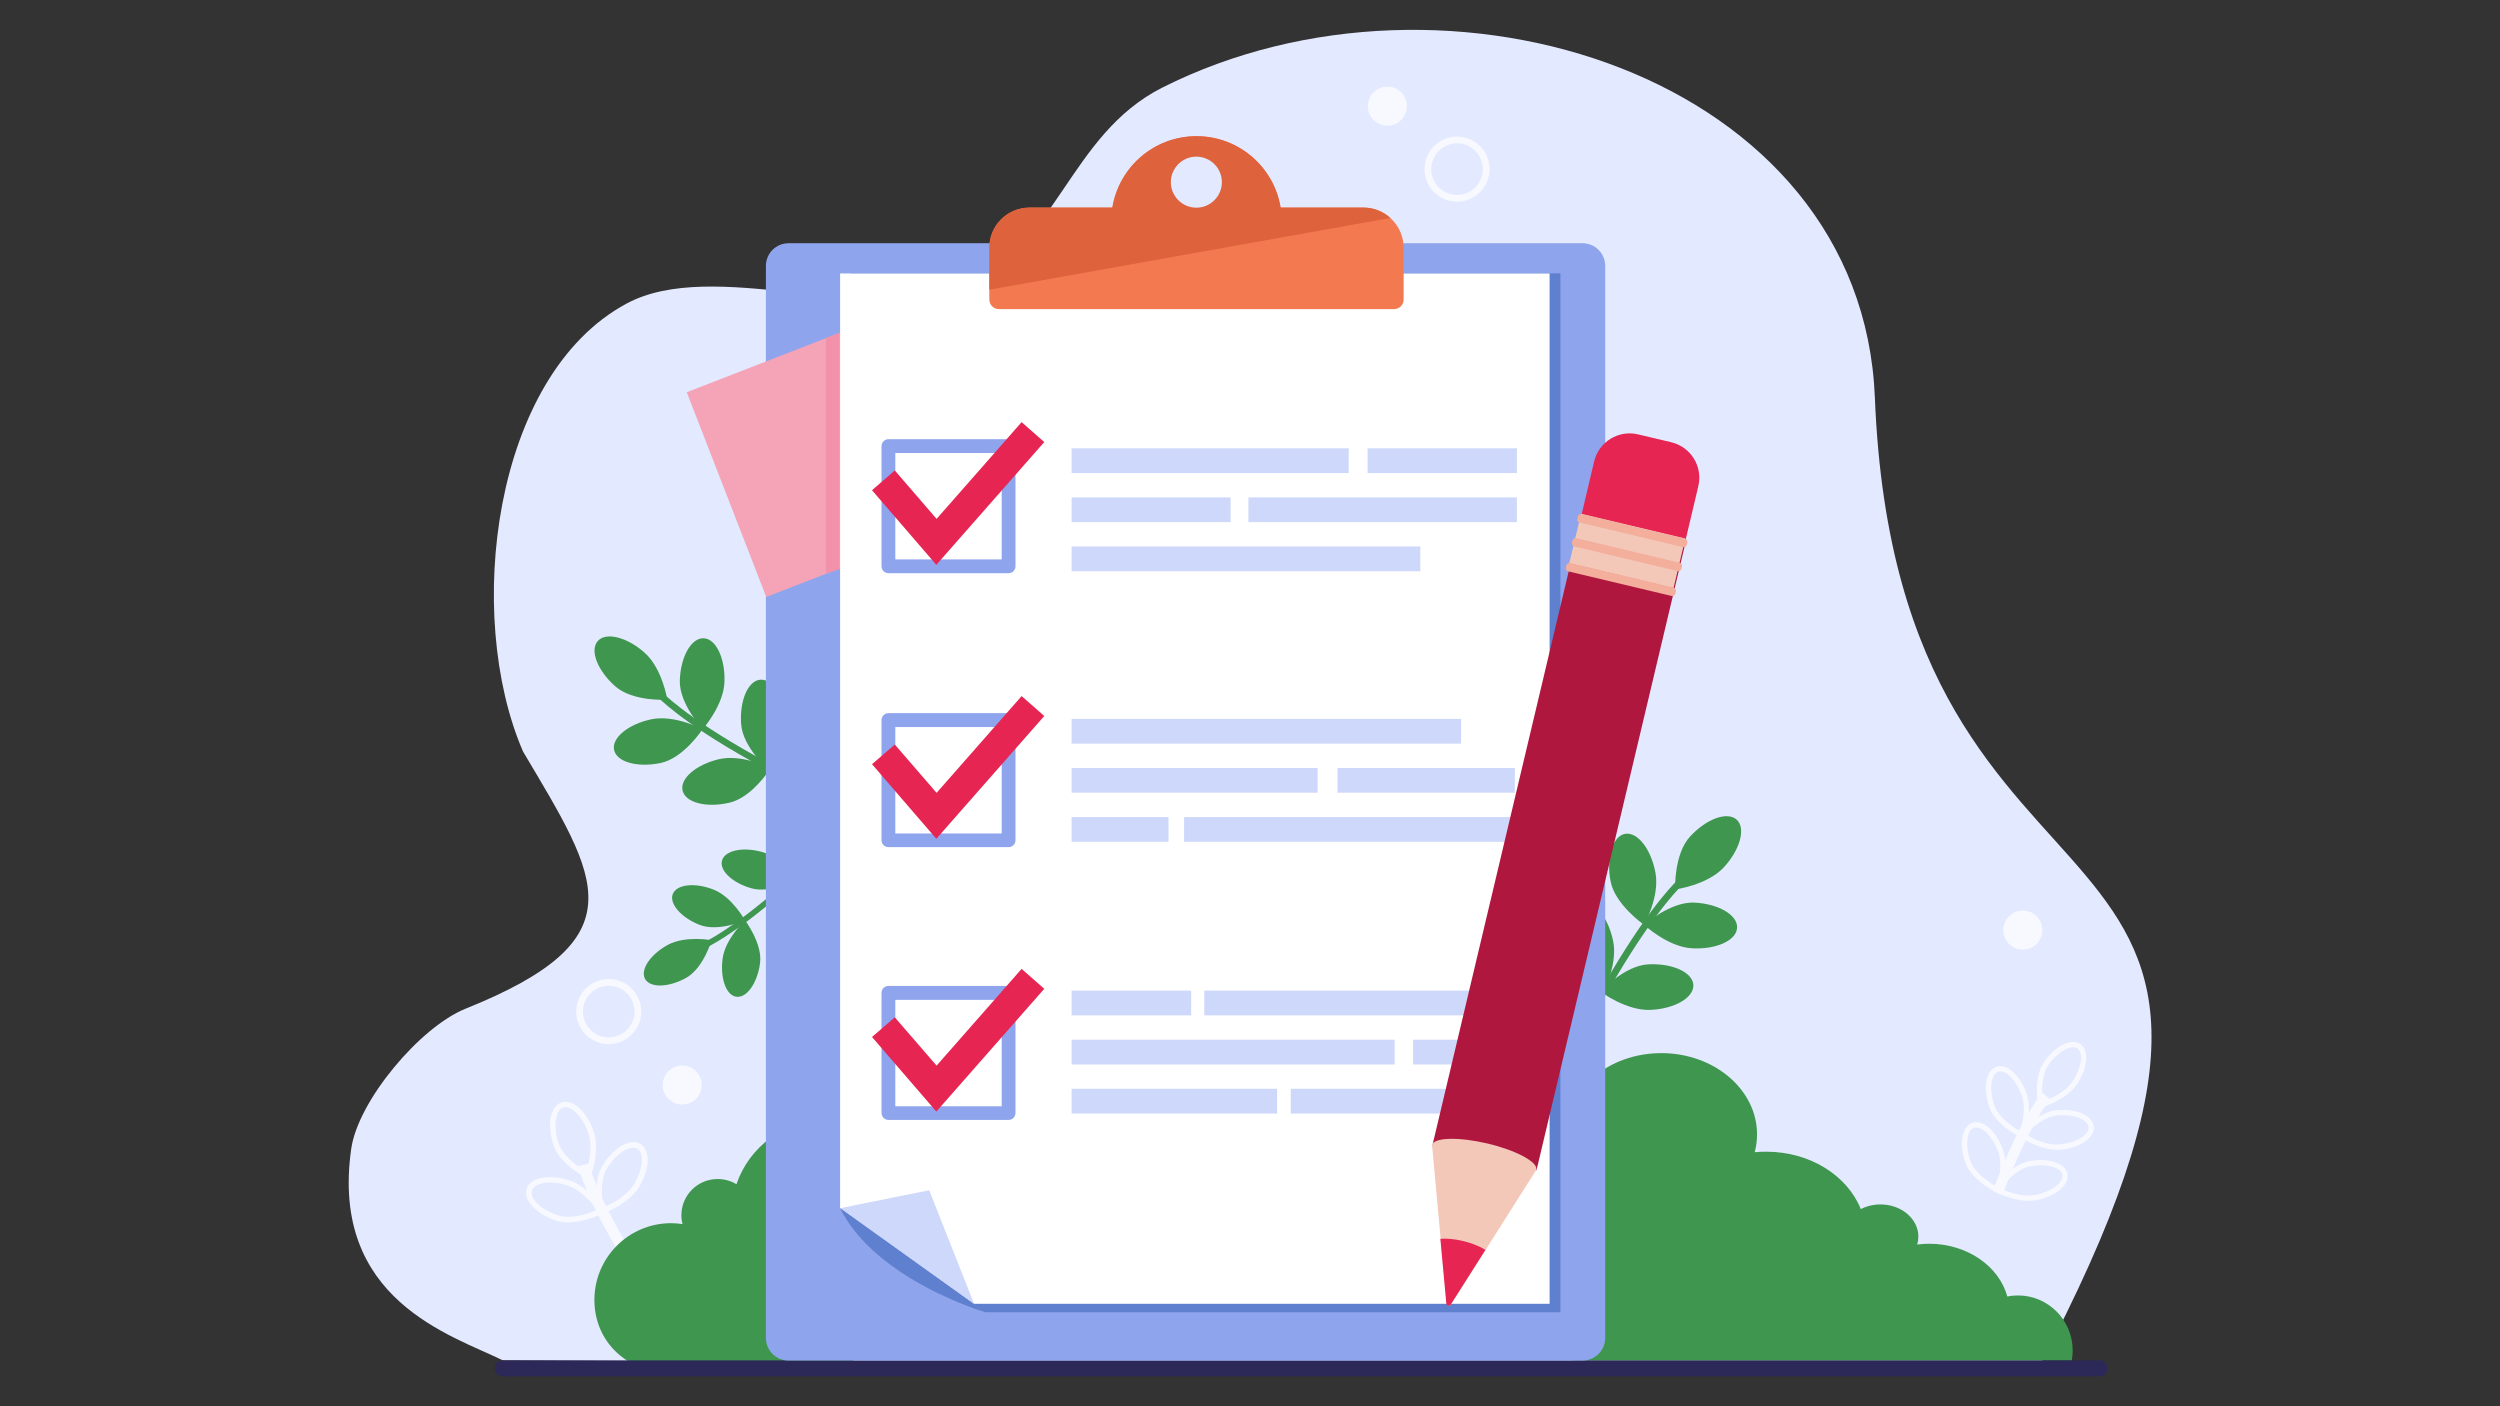 <?xml version="1.0" encoding="utf-8"?>
<!-- Generator: Adobe Illustrator 23.0.1, SVG Export Plug-In . SVG Version: 6.00 Build 0)  -->
<svg version="1.1" id="Layer_1" xmlns="http://www.w3.org/2000/svg" xmlns:xlink="http://www.w3.org/1999/xlink" x="0px" y="0px"
	 viewBox="0 0 1920 1080" style="enable-background:new 0 0 1920 1080;" xml:space="preserve">
<rect x="0" y="0" width="1920" height="1080" fill="#333333" stroke="none"/>
<style type="text/css">
	.st0{fill:#E3E9FF;}
	.st1{fill:#F7F9FF;}
	.st2{fill:#3F964F;}
	.st3{fill:#2C2858;}
	.st4{fill:#8EA5ED;}
	.st5{fill:#F5A3B7;}
	.st6{fill:#F291A9;}
	.st7{fill:#5F7FCF;}
	.st8{fill:#FFFFFF;}
	.st9{fill:#CDD8FA;}
	.st10{fill:#F37A50;}
	.st11{fill:#DE623C;}
	.st12{fill:#E62552;}
	.st13{fill:#B0173E;}
	.st14{fill:#F3C8B9;}
	.st15{fill:#F3AE9C;}
</style>
<g>
	<path class="st0" d="M386.1,1044.7c-39.1-19.2-132.7-46.2-116.4-162.2c5.2-37.2,53-93.8,87.8-107.8c134.4-54,102.3-99.5,44.2-197.5
		c-45.3-104.5-23.5-288.8,79.6-344.1c66.6-35.7,185.8,16.5,255.7-11.9c75.5-30.7,83-117.3,155.8-154
		c218.3-109.9,537.1-9.5,547.1,238.1c18.1,451.3,371.9,279.1,125.6,745.5L386.1,1044.7z"/>
	<g>
		<g>
			<path class="st1" d="M452.7,905.7l-2.1-1c-0.8-0.4-20.5-10.3-25.5-25.1c-2.4-7.2-3.2-14.5-2.3-20.5c1-6.5,4-11,8.4-12.4
				c8.7-2.9,19.6,7,24.8,22.5c5,14.8-2.1,33.6-2.4,34.4L452.7,905.7z M430.5,851.8c-1.7,1.6-3,4.3-3.5,7.9
				c-0.8,5.4-0.1,11.9,2.1,18.5c3.5,10.5,16.1,18.6,21.2,21.5c1.7-5.3,5.1-18.7,1.6-29.2l2-0.7l-2,0.7
				c-4.3-12.8-13.2-21.9-19.4-19.8C431.8,850.9,431.1,851.3,430.5,851.8z"/>
		</g>
		<g>
			<path class="st1" d="M464.8,930.9l-2.1,1.1c-0.8,0.4-20.5,10.3-35.4,5.5c-15.6-5.1-25.7-15.9-22.8-24.6c1.4-4.4,5.8-7.4,12.3-8.5
				c6-1,13.3-0.3,20.6,2.1l0,0c14.8,4.8,25.7,21.8,26.2,22.5L464.8,930.9z M410.3,911.7c-0.9,0.8-1.5,1.6-1.8,2.6
				c-2,6.2,7.2,15,20.1,19.1c10.5,3.4,24.5-1.8,29.9-4.2c-3.3-4.5-12-15.3-22.5-18.7c-6.6-2.1-13.1-2.8-18.5-1.9
				C414.4,909.2,411.9,910.2,410.3,911.7z"/>
		</g>
		<g>
			<path class="st1" d="M483.8,919.8c-9,8.1-20.8,12.1-21.4,12.4l-2.2,0.8l-0.5-2.3c-0.2-0.9-5.2-22.3,3.1-35.7
				c4-6.5,9.1-11.7,14.3-14.9c5.7-3.4,11-3.9,14.9-1.5c3.9,2.4,5.8,7.4,5.4,14c-0.4,6.1-2.9,13-6.9,19.5l0,0
				C488.7,914.9,486.3,917.5,483.8,919.8z M463.3,927.2c5.2-2.1,17.7-8,23.4-17.4l0,0c3.6-5.9,5.9-12.1,6.2-17.5
				c0.4-4.9-0.9-8.5-3.3-10c-2.5-1.5-6.3-1-10.5,1.5c-4.7,2.8-9.3,7.6-12.9,13.4C460.5,906.6,462.3,921.4,463.3,927.2z"/>
		</g>
		<g>
			<g>
				<path class="st1" d="M491.6,972.4l-5.1,3.2l-0.1-0.1c-0.2,0.1-0.3,0.2-0.5,0.2l-1.7,0.8l-1-1.6c-2.5-4-4.8-7.8-7-11.4
					c-26.6-44.5-31.3-65.2-31.5-66l-0.5-2.1l8.3-1.8l0.4,2.1c0.1,0.5,5,21,31.3,64.8c2,3.4,4.1,6.8,6.2,10.1L491.6,972.4z"/>
			</g>
		</g>
	</g>
	<path class="st2" d="M708.4,933.3c0-40.5-32.9-73.4-73.4-73.4c-32.2,0-59.6,20.7-69.4,49.6c-4.2-2.6-9.2-4-14.5-4
		c-15.4,0-27.8,12.5-27.8,27.8c0,2.4,0.3,4.7,0.9,6.8c-2.9-0.4-5.8-0.7-8.8-0.7c-32.5,0-58.9,26.4-58.9,58.9
		c0,32.5,25.5,55.9,58.1,55.9c13.7,0,138.2-5.4,138.2-5.4S708.4,964.8,708.4,933.3z"/>
	<path class="st2" d="M1591.8,1037.1c0,2.7-0.2,5.3-0.7,7.8h-383.4l24.2-123.7c-17.9-11.4-29.5-29.6-29.5-50
		c0-34.5,32.9-62.4,73.5-62.4c40.6,0,73.5,28,73.5,62.4c0,4.7-0.6,9.3-1.8,13.7c2.9-0.3,5.9-0.4,8.9-0.4c33.7,0,62.3,18.4,72.6,44.1
		c4.4-2.3,9.6-3.6,15.1-3.6c16.1,0,29.1,11.1,29.1,24.7c0,2.1-0.3,4.1-0.9,6.1c3-0.4,6.1-0.6,9.2-0.6c29.2,0,53.7,17.3,60,40.5
		c2.6-0.5,5.2-0.8,8-0.8C1572.9,994.8,1591.8,1013.8,1591.8,1037.1z"/>
	<g>
		<path class="st2" d="M1323.8,666.2c-12.6,13.6-37.3,16.9-37.3,16.9s-1.1-27.1,11.6-40.8s28.7-19.3,35.8-12.7
			C1340.9,636.2,1336.4,652.6,1323.8,666.2z"/>
		<path class="st2" d="M1271.4,670.3c3.4,18.3-8.7,40-8.7,40s-22.4-15.4-25.8-33.6c-3.4-18.3,1.6-34.5,11.1-36.3
			C1257.6,638.7,1268,652,1271.4,670.3z"/>
		<path class="st2" d="M1233.5,757.4c-1.2,3-2.2,5-2.5,5.5c0,0.1-0.1,0.1-0.1,0.1l0,0c0,0,0,0,0,0l-0.1,0c-0.2-0.2-1-0.7-2-1.5
			c-5.7-4.2-21.3-16.8-24.3-31.6c-3.7-18.2,1-34.5,10.5-36.5c9.5-1.9,20.2,11.2,23.9,29.4c1.7,8.1,0.2,17.1-1.8,24.4
			C1235.9,751.2,1234.6,754.7,1233.5,757.4z"/>
		<path class="st2" d="M1299.5,728.3c-18.6-1-36.8-18-36.8-18s20.2-18.1,38.8-17.1c18.6,1,33.2,9.7,32.6,19.4
			C1333.5,722.3,1318.1,729.3,1299.5,728.3z"/>
		<path class="st2" d="M1267.7,775.6c-18.6,0.9-38.5-14-38.5-14s18.2-20.1,36.8-21c18.6-0.9,34,6.2,34.5,15.9
			C1300.9,766.2,1286.3,774.7,1267.7,775.6z"/>
		<g>
			<path class="st2" d="M1293.2,678.5c-0.2,0.2-19.9,17.6-52.6,73c-2.4,4.1-4.9,8.3-7.4,12.8l-0.3-0.2l-2-1.1l0,0l0,0l-0.1,0
				c-0.2-0.2-1-0.7-2-1.5c2.8-5,5.6-9.8,8.3-14.3c32.6-55,51.9-71.9,52.8-72.7L1293.2,678.5z"/>
		</g>
	</g>
	<g>
		<path class="st2" d="M495.1,501.3c13.6,12.1,17.4,36.1,17.4,36.1s-26.5,1.7-40.1-10.4c-13.6-12.1-19.6-27.6-13.3-34.7
			C465.3,485.2,481.5,489.2,495.1,501.3z"/>
		<path class="st2" d="M500.3,552.4c17.8-3.7,39.3,7.6,39.3,7.6s-14.5,22.3-32.3,26c-17.8,3.7-33.8-0.8-35.7-10.1
			C469.7,566.7,482.5,556.1,500.3,552.4z"/>
		<path class="st2" d="M586.4,587.5c2.9,1.1,4.9,2.1,5.4,2.3c0.1,0,0.1,0,0.1,0.1l0,0c0,0,0,0,0,0l0,0.1c-0.2,0.2-0.6,1-1.4,2
			c-4,5.7-16,21.2-30.4,24.5c-17.7,4.1-33.8-0.1-35.9-9.4c-2.1-9.2,10.5-20,28.2-24.1c7.9-1.8,16.7-0.6,23.9,1.2
			C580.2,585.2,583.7,586.4,586.4,587.5z"/>
		<path class="st2" d="M556.4,523.6c-0.6,18.2-16.7,36.4-16.7,36.4s-18.2-19.4-17.6-37.5c0.6-18.2,8.8-32.6,18.2-32.3
			C549.8,490.4,557,505.4,556.4,523.6z"/>
		<path class="st2" d="M603.4,553.6c1.3,18.1-12.8,38-12.8,38s-20.1-17.4-21.4-35.5c-1.3-18.1,5.3-33.4,14.8-34.1
			C593.4,521.3,602.1,535.5,603.4,553.6z"/>
		<g>
			<path class="st2" d="M507.8,530.9c0.2,0.2,17.6,19.1,72.6,49.8c4,2.2,8.3,4.6,12.7,6.9l-0.1,0.3l-1.1,2l0,0l0,0l0,0.1
				c-0.2,0.2-0.6,1-1.4,2c-5-2.7-9.7-5.2-14.1-7.8c-54.6-30.6-71.5-49.1-72.3-49.9L507.8,530.9z"/>
		</g>
	</g>
	<g>
		<path class="st2" d="M512.8,725.7c13.5-7.4,33.7-3.6,33.7-3.6s-6.2,21.6-19.7,29c-13.5,7.4-27.5,7.7-31.4,0.7
			C491.6,744.8,499.3,733.1,512.8,725.7z"/>
		<path class="st2" d="M555,736c2.1-15.2,17.2-29.2,17.2-29.2s13.6,17.9,11.5,33.1c-2.1,15.2-10.2,26.7-18.2,25.6
			C557.7,764.5,552.9,751.3,555,736z"/>
		<path class="st2" d="M607.4,677.5c1.7-2,3.1-3.3,3.4-3.7c0,0,0.1-0.1,0.1-0.1l0,0c0,0,0,0,0,0l0,0.1c0.1,0.2,0.6,0.8,1.2,1.7
			c3.4,4.8,12.3,18.7,10.9,31.1c-1.8,15.3-9.7,26.9-17.7,25.9c-8-0.9-13-14.1-11.2-29.3c0.8-6.8,4.2-13.5,7.8-18.7
			C603.8,681.7,605.8,679.3,607.4,677.5z"/>
		<path class="st2" d="M548,683.2c14.3,5.6,24.2,23.7,24.2,23.7s-20.6,9-34.9,3.4c-14.3-5.6-23.5-16.3-20.6-23.7
			C519.7,679.1,533.7,677.6,548,683.2z"/>
		<path class="st2" d="M585.2,654.3c14.8,4.1,26.6,21,26.6,21s-19.5,11.1-34.4,7c-14.8-4.1-25.1-13.7-22.9-21.4
			C556.7,653.1,570.4,650.2,585.2,654.3z"/>
		<g>
			<path class="st2" d="M540,724c0.2-0.1,20.2-8.6,60.3-43.7c2.9-2.6,6-5.3,9.1-8.1l0.2,0.2l1.3,1.4l0,0l0,0l0,0.1
				c0.1,0.2,0.6,0.8,1.2,1.7c-3.5,3.2-6.9,6.2-10.2,9.1c-39.9,34.7-59.4,43-60.3,43.4L540,724z"/>
		</g>
	</g>
	<g>
		<g>
			<path class="st1" d="M1565.7,851.2l-0.4-2.2c-0.2-0.9-3.9-21.1,4.4-33.2c6.5-9.5,15.3-15.6,22.4-15.6c2.1,0,4,0.6,5.6,1.6
				c7,4.8,5.8,18.5-2.9,31.2c-8.2,12-26.3,17.3-27,17.5L1565.7,851.2z M1592.1,804.3c-5.6,0-13.5,5.7-19.1,13.9
				c-5.8,8.5-4.8,22.4-4.1,27.8c4.9-1.8,16.8-6.7,22.6-15.2c7.1-10.4,8.9-22.1,3.9-25.6C1594.6,804.6,1593.4,804.3,1592.1,804.3z"/>
		</g>
		<g>
			<path class="st1" d="M1553.7,874.4l-2-1c-0.8-0.4-19.2-9.5-24-23.3c-5-14.5-2.6-28,5.5-30.8c1-0.3,2-0.5,3-0.5
				c7.6,0,16,8.8,20.3,21.4c4.7,13.8-1.8,31.4-2.1,32.1L1553.7,874.4z M1536.3,822.8c-0.6,0-1.2,0.1-1.7,0.3c-5.7,2-7.1,13.7-3,25.7
				c3.4,9.8,15.1,17.2,19.9,19.9c1.5-5,4.7-17.5,1.3-27.2C1549.1,830.9,1542,822.8,1536.3,822.8z"/>
		</g>
		<g>
			<path class="st1" d="M1536.5,916.7l-2.8-0.5l-0.2-0.3c-0.3-0.2-0.8-0.4-1.4-0.7c-5.4-2.9-18.5-10.8-22.5-21.9
				c-2.4-6.7-3.4-13.4-2.6-19.1c0.8-6.1,3.5-10.3,7.5-11.8c1-0.4,2.1-0.6,3.2-0.6c7.6,0,16,8.6,20.5,21c1.9,5.3,2.4,11.8,1.4,19.3
				c-0.3,2.7-0.9,5.4-1.6,8.2c-0.6,2.3-1.1,4-1.3,4.5L1536.5,916.7z M1517.7,865.9c-0.6,0-1.2,0.1-1.8,0.3c-2.5,0.9-4.3,4-4.9,8.5
				c-0.7,5,0.2,11.1,2.4,17.2c3.6,9.8,15.9,17.2,20.3,19.6c0.2-0.6,0.4-1.3,0.6-2.1c0.7-2.6,1.2-5.2,1.5-7.7
				c0.9-6.9,0.5-12.8-1.2-17.4C1530.6,873.8,1523.4,865.9,1517.7,865.9z"/>
		</g>
		<g>
			<path class="st1" d="M1579.6,883c-13.7,0-27.6-9.3-28.1-9.7l-1.8-1.2l1.4-1.7c0.6-0.7,13.8-16.4,28.3-17.8
				c1.5-0.1,3.1-0.2,4.6-0.2c13.4,0,23.3,5.3,24,12.9c0.8,8.5-10.6,16.3-25.8,17.7C1581.4,883,1580.5,883,1579.6,883z M1555.7,871.2
				c4.2,2.5,14.3,7.8,23.9,7.8c0.8,0,1.5,0,2.2-0.1c12.6-1.2,22.8-7.2,22.2-13.3c-0.5-5.3-9.1-9.2-20-9.2c-1.4,0-2.8,0.1-4.2,0.2
				C1569.5,857.6,1559.5,867.2,1555.7,871.2z"/>
		</g>
		<g>
			<path class="st1" d="M1558,922.2c-12.6,0-25.1-6.6-25.6-6.9l-1.9-1l1.2-1.8c0.5-0.7,12-17.8,26.3-20.6c3.2-0.6,6.3-1,9.4-1
				c11.1,0,19.1,4.1,20.4,10.6c1.7,8.4-8.8,17.3-23.9,20.3C1562.2,922.1,1560.1,922.2,1558,922.2z M1536.4,912.8
				c3.9,1.8,12.9,5.4,21.6,5.4c1.8,0,3.6-0.2,5.2-0.5c12.4-2.5,21.9-9.6,20.7-15.5c-0.9-4.3-7.6-7.3-16.4-7.3
				c-2.8,0-5.7,0.3-8.6,0.9C1548.7,897.8,1539.7,908.4,1536.4,912.8z"/>
		</g>
		<g>
			<g>
				<path class="st1" d="M1537.8,917.7l-5.2-2l0-0.2c-0.1-0.1-0.3-0.2-0.5-0.2l-1.6-0.8l0.6-1.7c1.6-4.1,3.1-8,4.6-11.6
					c18.2-44.8,31-59.9,31.6-60.5l1.3-1.5l6,5.2l-1.3,1.5c-0.1,0.1-12.7,15.2-30.7,59.6c-1.4,3.4-2.7,6.9-4.1,10.3L1537.8,917.7z"/>
			</g>
		</g>
	</g>
	<g>
		<path class="st1" d="M1119,154.9c-13.8,0-25-11.2-25-25c0-13.8,11.2-25,25-25s25,11.2,25,25C1144,143.7,1132.7,154.9,1119,154.9z
			 M1119,110.1c-10.9,0-19.8,8.9-19.8,19.8s8.9,19.8,19.8,19.8s19.8-8.9,19.8-19.8S1129.9,110.1,1119,110.1z"/>
	</g>
	<path class="st3" d="M1612.7,1057H386.1c-3.4,0-6.1-2.8-6.1-6.1l0,0c0-3.4,2.8-6.1,6.1-6.1h1226.7c3.4,0,6.1,2.8,6.1,6.1l0,0
		C1618.9,1054.2,1616.1,1057,1612.7,1057z"/>
	<g>
		<path class="st1" d="M467.5,801.9c-13.8,0-25-11.2-25-25s11.2-25,25-25c13.8,0,25,11.2,25,25S481.2,801.9,467.5,801.9z
			 M467.5,757.1c-10.9,0-19.8,8.9-19.8,19.8s8.9,19.8,19.8,19.8c10.9,0,19.8-8.9,19.8-19.8S478.4,757.1,467.5,757.1z"/>
	</g>
	
		<ellipse transform="matrix(2.628873e-02 -1 1 2.628873e-02 -323.321 1335.11)" class="st1" cx="523.7" cy="833.5" rx="15" ry="15"/>
	<path class="st1" d="M1080.5,81.5c0,8.3-6.7,15-15,15c-8.3,0-15-6.7-15-15c0-8.3,6.7-15,15-15C1073.8,66.5,1080.5,73.2,1080.5,81.5
		z"/>
	<path class="st1" d="M1568.5,714.3c0,8.3-6.7,15-15,15c-8.3,0-15-6.7-15-15c0-8.3,6.7-15,15-15
		C1561.8,699.3,1568.5,706,1568.5,714.3z"/>
	<path class="st4" d="M1215.4,1044.9H605.6c-9.6,0-17.4-7.8-17.4-17.4V204.2c0-9.6,7.8-17.4,17.4-17.4h609.8
		c9.6,0,17.4,7.8,17.4,17.4v823.3C1232.8,1037.1,1225,1044.9,1215.4,1044.9z"/>
	<g>
		
			<rect x="552" y="263.3" transform="matrix(0.932 -0.362 0.362 0.932 -82.364 255.662)" class="st5" width="178.2" height="168.7"/>
		<polygon class="st6" points="634.3,259.6 634.3,440.4 644.7,437.2 644.7,255.6 		"/>
	</g>
	<g>
		<polygon class="st7" points="1198.4,1007.8 756.5,1007.8 653.4,933.8 653.4,209.9 1198.4,209.9 		"/>
		<polygon class="st8" points="1190.1,1001.3 748.2,1001.3 645.2,927.9 645.2,210 1190.1,210 		"/>
		<polygon class="st9" points="748.2,1001.6 645.2,927.9 713.6,914.1 		"/>
		<path class="st7" d="M645.2,927.9l111.3,79.8C756.5,1007.8,672.4,982.9,645.2,927.9z"/>
	</g>
	<g>
		<path class="st10" d="M1078,190.3V230c0,4.1-3.3,7.4-7.4,7.4H767.2c-4.1,0-7.4-3.3-7.4-7.4v-39.7c0-17,13.8-30.8,30.8-30.8h256.6
			c7.9,0,15.2,3,20.6,7.9C1074,173,1078,181.2,1078,190.3z"/>
		<path class="st10" d="M984.3,170.1H853.4c0-3.6,0.3-7.2,0.9-10.7c5.1-31.1,32.1-54.8,64.6-54.8c32.5,0,59.5,23.7,64.6,54.8
			C984,162.9,984.3,166.5,984.3,170.1z"/>
		<path class="st11" d="M1067.8,167.4l-308,55.1v-32.3c0-17,13.8-30.8,30.8-30.8h63.7c5.1-31.1,32.1-54.8,64.6-54.8
			c32.5,0,59.5,23.7,64.6,54.8h63.7C1055.1,159.4,1062.3,162.4,1067.8,167.4z"/>
		<path class="st0" d="M938.4,139.9c0,10.8-8.8,19.6-19.6,19.6c-10.8,0-19.6-8.8-19.6-19.6c0-10.8,8.8-19.6,19.6-19.6
			C929.7,120.4,938.4,129.1,938.4,139.9z"/>
	</g>
	<g>
		<g>
			<g>
				<path class="st4" d="M774.6,440.2h-92.3c-2.9,0-5.3-2.4-5.3-5.3v-92.3c0-2.9,2.4-5.3,5.3-5.3h92.3c2.9,0,5.3,2.4,5.3,5.3v92.3
					C779.9,437.9,777.5,440.2,774.6,440.2z M687.6,429.6h81.7v-81.7h-81.7V429.6z"/>
			</g>
			<g>
				<polygon class="st12" points="719.1,433.8 669.7,376.5 687.2,361.3 719.3,398.5 784.6,324.2 802,339.5 				"/>
			</g>
		</g>
		<g>
			<rect x="823" y="344.3" class="st9" width="212.8" height="19"/>
			<rect x="1050.3" y="344.3" class="st9" width="114.7" height="19"/>
			<rect x="823" y="382" class="st9" width="122.1" height="19"/>
			<rect x="823" y="419.7" class="st9" width="267.8" height="19"/>
			<rect x="958.8" y="382" class="st9" width="206.2" height="19"/>
		</g>
	</g>
	<g>
		<g>
			<g>
				<path class="st4" d="M774.6,650.6h-92.3c-2.9,0-5.3-2.4-5.3-5.3v-92.3c0-2.9,2.4-5.3,5.3-5.3h92.3c2.9,0,5.3,2.4,5.3,5.3v92.3
					C779.9,648.3,777.5,650.6,774.6,650.6z M687.6,640.1h81.7v-81.7h-81.7V640.1z"/>
			</g>
			<g>
				<polygon class="st12" points="719.1,644.2 669.7,586.9 687.2,571.8 719.3,608.9 784.6,534.6 802,549.9 				"/>
			</g>
		</g>
		<g>
			<rect x="823" y="552.1" class="st9" width="299.1" height="19"/>
			<rect x="823" y="589.8" class="st9" width="188.9" height="19"/>
			<rect x="823" y="627.5" class="st9" width="74.4" height="19"/>
			<rect x="909.4" y="627.5" class="st9" width="254" height="19"/>
			<rect x="1027.2" y="589.8" class="st9" width="136.2" height="19"/>
		</g>
	</g>
	<g>
		<g>
			<g>
				<path class="st4" d="M774.6,860.1h-92.3c-2.9,0-5.3-2.4-5.3-5.3v-92.3c0-2.9,2.4-5.3,5.3-5.3h92.3c2.9,0,5.3,2.4,5.3,5.3v92.3
					C779.9,857.8,777.5,860.1,774.6,860.1z M687.6,849.6h81.7v-81.7h-81.7V849.6z"/>
			</g>
			<g>
				<polygon class="st12" points="719.1,853.7 669.7,796.4 687.2,781.3 719.3,818.4 784.6,744.1 802,759.4 				"/>
			</g>
		</g>
		<g>
			<rect x="823" y="760.8" class="st9" width="91.8" height="19"/>
			<rect x="924.9" y="760.8" class="st9" width="237.7" height="19"/>
			<rect x="823" y="798.5" class="st9" width="248.1" height="19"/>
			<rect x="823" y="836.2" class="st9" width="157.8" height="19"/>
			<rect x="991.3" y="836.2" class="st9" width="122.4" height="19"/>
			<rect x="1085.3" y="798.5" class="st9" width="78.1" height="19"/>
		</g>
	</g>
	<g>
		
			<rect x="949" y="606.7" transform="matrix(0.231 -0.973 0.973 0.231 290.527 1662.98)" class="st13" width="495.8" height="82.2"/>
		<path class="st12" d="M1304.3,373.4l-10.1,42.7l-80-19l10.1-42.7c3.6-15.1,18.7-24.4,33.7-20.8l25.4,6
			C1298.6,343.2,1307.9,358.3,1304.3,373.4z"/>
		
			<rect x="1230.5" y="382.3" transform="matrix(0.231 -0.973 0.973 0.231 548.958 1541.657)" class="st14" width="39.2" height="82.3"/>
		<path class="st15" d="M1295.9,416.7l-0.4,1.7c-0.3,1.3-1.6,2.1-2.9,1.8l-79.4-18.9c-1.3-0.3-2.1-1.6-1.8-2.9l0.4-1.7
			c0.3-1.3,1.6-2.1,2.9-1.8l79.4,18.9C1295.4,414.1,1296.2,415.4,1295.9,416.7z"/>
		<path class="st15" d="M1291.8,435.1l-0.4,1.7c-0.3,1.3-1.6,2.1-2.9,1.8l-79.4-18.9c-1.3-0.3-2.1-1.6-1.8-2.9l0.4-1.7
			c0.3-1.3,1.6-2.1,2.9-1.8l79.4,18.9C1291.3,432.5,1292.1,433.8,1291.8,435.1z"/>
		<path class="st15" d="M1287.1,454.2l-0.4,1.7c-0.3,1.3-1.6,2.1-2.9,1.8l-79.4-18.9c-1.3-0.3-2.1-1.6-1.8-2.9l0.4-1.7
			c0.3-1.3,1.6-2.1,2.9-1.8l79.4,18.9C1286.6,451.6,1287.4,452.9,1287.1,454.2z"/>
		<path class="st14" d="M1142.3,878.2c-22.1-5.2-41.1-4.7-42.5,1.2c0,0,0,0.1,0,0.1l0,0l0,0c-0.1,0.6-0.1,1.2,0.2,1.9l6.4,69.9
			l4.6,49.8c0.2,1.7,2.4,2.2,3.3,0.8l26.7-42.1l37.9-59.8c0.5-0.5,0.8-1,1-1.6l0,0l0,0c0,0,0-0.1,0-0.1
			C1181.2,892.5,1164.4,883.4,1142.3,878.2z"/>
		<path class="st12" d="M1123.6,953.1c6.8,1.6,12.9,4.1,17.2,6.8l-26.7,42.1c-0.9,1.4-3.1,0.9-3.3-0.8l-4.6-49.8
			C1111.3,951,1117.3,951.6,1123.6,953.1z"/>
	</g>
</g>
</svg>
